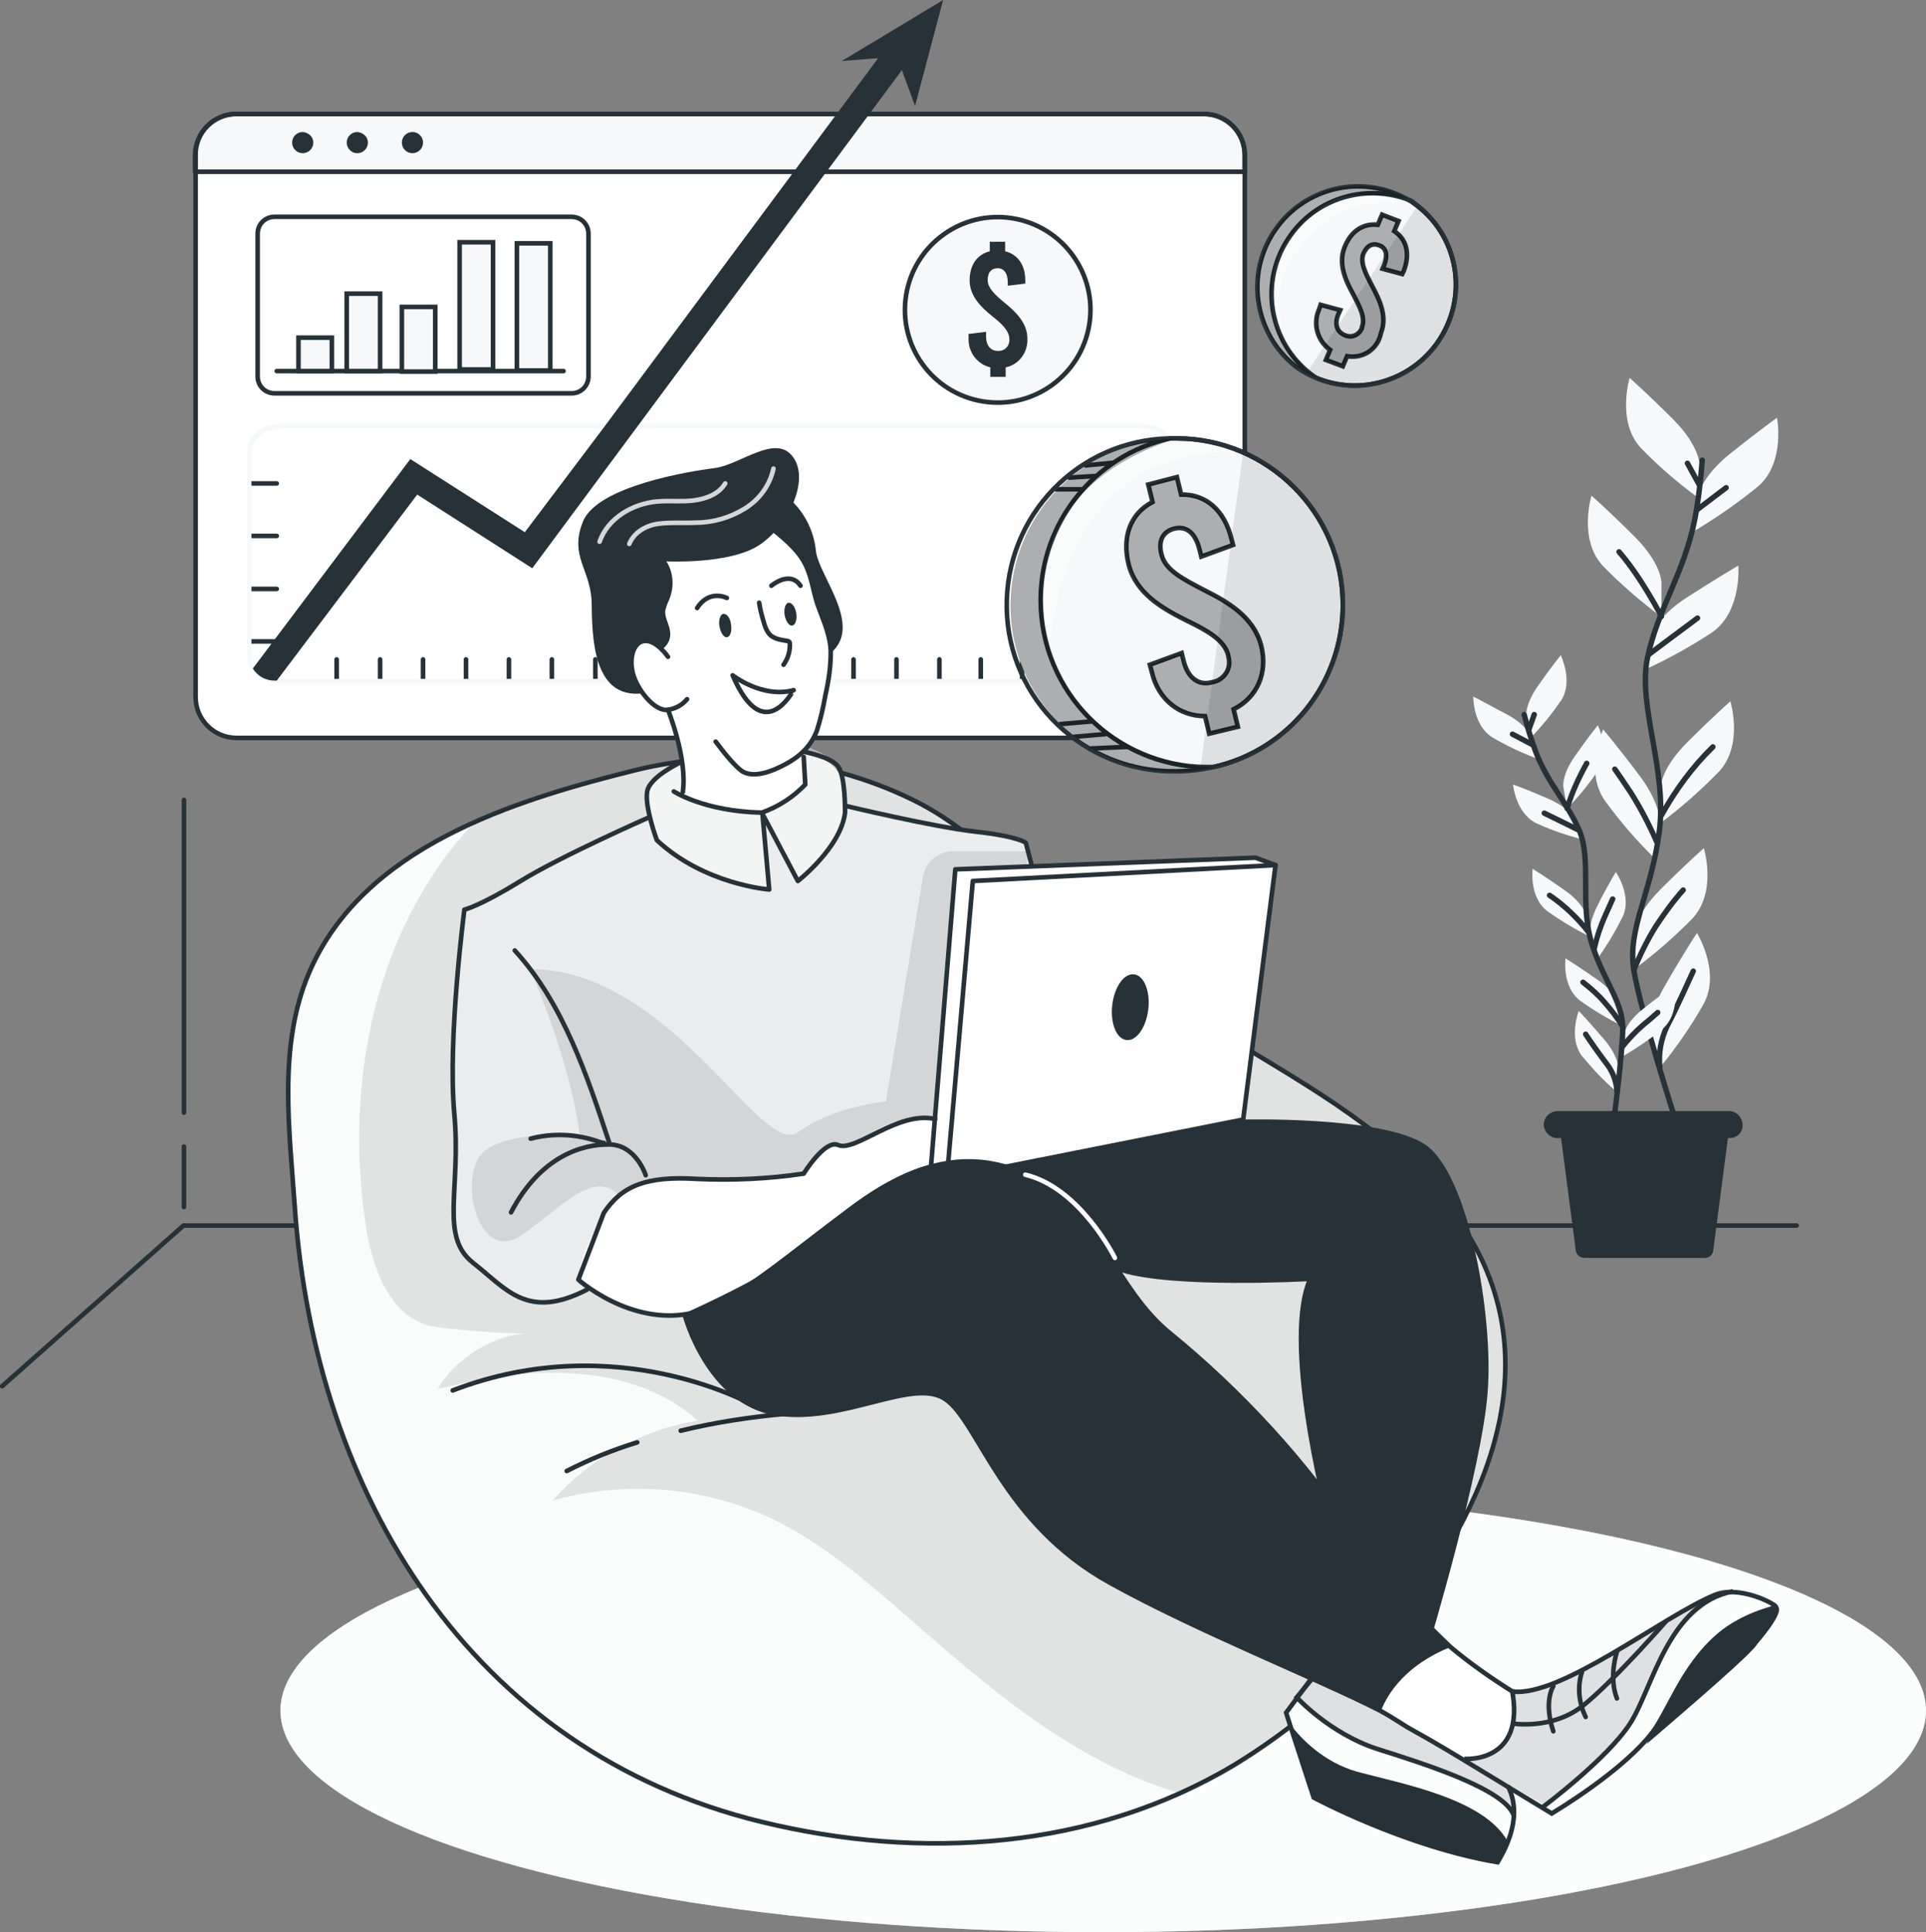 <?xml version="1.0" encoding="utf-8"?>
<!-- Generator: Adobe Illustrator 22.1.0, SVG Export Plug-In . SVG Version: 6.00 Build 0)  -->
<svg version="1.1" id="Layer_1" xmlns="http://www.w3.org/2000/svg" xmlns:xlink="http://www.w3.org/1999/xlink" x="0px" y="0px"
	 viewBox="0 0 363.3 364.5" style="enable-background:new 0 0 363.3 364.5;" xml:space="preserve">
<rect x="0" y="0" width="363.3" height="364.5" fill="#808080" stroke="none"/>
<style type="text/css">
	.st0{fill:#F7F8F9;}
	.st1{opacity:0.5;fill:#FFFFFF;enable-background:new    ;}
	.st2{fill:#FFFFFF;}
	.st3{fill:none;stroke:#263238;stroke-width:0.866;stroke-linecap:round;stroke-linejoin:round;}
	.st4{fill:#263238;}
	.st5{fill:#F7F8F9;stroke:#263238;stroke-width:0.866;stroke-miterlimit:10;}
	.st6{fill:none;stroke:#F7F8F9;stroke-width:0.866;stroke-linecap:round;stroke-linejoin:round;}
	.st7{fill:none;stroke:#263238;stroke-width:1.019;stroke-linecap:round;stroke-linejoin:round;}
	.st8{opacity:0.4;fill:#FFFFFF;enable-background:new    ;}
	.st9{fill:none;stroke:#263238;stroke-width:0.866;stroke-miterlimit:10;}
	.st10{opacity:0.3;enable-background:new    ;}
	.st11{opacity:0.1;enable-background:new    ;}
	.st12{opacity:5.000000e-02;enable-background:new    ;}
	.st13{fill:#FFFFFF;stroke:#263238;stroke-width:0.866;stroke-linecap:round;stroke-linejoin:round;}
	
		.st14{opacity:0.8;fill:none;stroke:#FFFFFF;stroke-width:0.866;stroke-linecap:round;stroke-linejoin:round;enable-background:new    ;}
	.st15{opacity:0.7;fill:#FFFFFF;enable-background:new    ;}
	.st16{fill:none;stroke:#FFFFFF;stroke-width:0.866;stroke-linecap:round;stroke-linejoin:round;}
</style>
<g>
	<g id="freepik--Shadow--inject-401">
		<ellipse class="st0" cx="208.1" cy="322.7" rx="155.2" ry="41.8"/>
		<ellipse class="st1" cx="208.1" cy="322.7" rx="155.2" ry="41.8"/>
	</g>
	<g id="freepik--Window--inject-401">
		<path class="st2" d="M44.6,21.5h182.5c4.3,0,7.7,3.5,7.7,7.7v102.3c0,4.3-3.5,7.7-7.7,7.7H44.6c-4.3,0-7.7-3.5-7.7-7.7V29.3
			C36.8,25,40.3,21.5,44.6,21.5z"/>
		<path class="st0" d="M234.8,29.3v3.1h-198v-3.1c0-4.3,3.5-7.8,7.7-7.8h182.5C231.4,21.5,234.8,25,234.8,29.3
			C234.8,29.3,234.8,29.3,234.8,29.3z"/>
		<path class="st3" d="M44.6,21.5h182.5c4.3,0,7.7,3.5,7.7,7.7v102.3c0,4.3-3.5,7.7-7.7,7.7H44.6c-4.3,0-7.7-3.5-7.7-7.7V29.3
			C36.8,25,40.3,21.5,44.6,21.5z"/>
		<path class="st3" d="M234.8,29.3v3.1h-198v-3.1c0-4.3,3.5-7.8,7.7-7.8h182.5C231.4,21.5,234.8,25,234.8,29.3
			C234.8,29.3,234.8,29.3,234.8,29.3z"/>
		<path class="st4" d="M59.1,26.9c0,1.1-0.9,2-2,2c-1.1,0-2-0.9-2-2c0-1.1,0.9-2,2-2c0,0,0,0,0,0C58.2,25,59.1,25.8,59.1,26.9z"/>
		<path class="st4" d="M69.4,26.9c0,1.1-0.9,2-2,2c-1.1,0-2-0.9-2-2c0-1.1,0.9-2,2-2c0,0,0,0,0,0C68.5,25,69.4,25.8,69.4,26.9z"/>
		<circle class="st4" cx="77.8" cy="26.9" r="2"/>
		<path class="st3" d="M51.8,40.9h56c1.8,0,3.2,1.4,3.2,3.2V71c0,1.8-1.4,3.2-3.2,3.2h-56c-1.8,0-3.2-1.4-3.2-3.2V44.1
			C48.6,42.3,50,40.9,51.8,40.9z"/>
		<line class="st3" x1="52.2" y1="70" x2="106.3" y2="70"/>
		<rect x="56.3" y="63.7" class="st5" width="6.3" height="6.3"/>
		<rect x="65.4" y="55.4" class="st5" width="6.3" height="14.6"/>
		<rect x="75.8" y="57.9" class="st5" width="6.3" height="12.2"/>
		<rect x="86.7" y="45.7" class="st5" width="6.3" height="24"/>
		<rect x="97.5" y="45.9" class="st5" width="6.3" height="24"/>
		
			<ellipse transform="matrix(0.16 -0.987 0.987 0.16 100.442 234.862)" class="st5" cx="188.2" cy="58.4" rx="17.5" ry="17.5"/>
		<path class="st4" d="M189.7,69.3v1.8h-2.9v-1.8c-2.5-0.6-4.2-2.9-4.1-5.5v-0.8l3.3-0.4v0.9c0,1.7,0.9,2.7,2.2,2.7
			c1.1,0.1,2.1-0.7,2.2-1.9c0-0.1,0-0.2,0-0.3c0-1.6-1.5-3-3.3-4.4c-2.1-1.7-4.2-3.8-4.2-6.7s1.4-4.9,3.8-5.5v-1.8h2.9v1.8
			c2.4,0.6,3.8,2.6,3.8,5.5v0.6l-3.3,0.4v-0.6c0-1.7-0.7-2.7-1.9-2.7c-1.2,0-1.9,0.8-1.9,2.2c0,1.6,1.5,2.9,3.3,4.4
			c2.1,1.7,4.2,3.8,4.2,6.7C193.9,66.5,192.2,68.8,189.7,69.3z"/>
		<line class="st3" x1="47.1" y1="91.2" x2="52.2" y2="91.2"/>
		<line class="st3" x1="47.1" y1="101.1" x2="52.2" y2="101.1"/>
		<line class="st3" x1="47.1" y1="111.1" x2="52.2" y2="111.1"/>
		<line class="st3" x1="47.1" y1="121" x2="52.2" y2="121"/>
		<line class="st3" x1="63.5" y1="128.4" x2="63.5" y2="124.4"/>
		<line class="st3" x1="71.7" y1="128.4" x2="71.7" y2="124.4"/>
		<line class="st3" x1="79.8" y1="128.4" x2="79.8" y2="124.4"/>
		<line class="st3" x1="87.9" y1="128.4" x2="87.9" y2="124.4"/>
		<line class="st3" x1="96" y1="128.4" x2="96" y2="124.4"/>
		<line class="st3" x1="104.1" y1="128.4" x2="104.1" y2="124.4"/>
		<line class="st3" x1="112.3" y1="128.4" x2="112.3" y2="124.4"/>
		<line class="st3" x1="120.4" y1="128.4" x2="120.4" y2="124.4"/>
		<line class="st3" x1="128.5" y1="128.4" x2="128.5" y2="124.4"/>
		<line class="st3" x1="136.6" y1="128.4" x2="136.6" y2="124.4"/>
		<line class="st3" x1="144.7" y1="128.4" x2="144.7" y2="124.4"/>
		<line class="st3" x1="152.9" y1="128.4" x2="152.9" y2="124.4"/>
		<line class="st3" x1="161" y1="128.4" x2="161" y2="124.4"/>
		<line class="st3" x1="169.1" y1="128.4" x2="169.1" y2="124.4"/>
		<line class="st3" x1="177.2" y1="128.4" x2="177.2" y2="124.4"/>
		<line class="st3" x1="185" y1="128.4" x2="185" y2="124.4"/>
		<line class="st3" x1="192.8" y1="128.4" x2="192.8" y2="124.4"/>
		<line class="st3" x1="200.7" y1="128.4" x2="200.7" y2="124.4"/>
		<path class="st6" d="M221.3,85.2v38.5c0,2.6-2.7,4.8-6,4.8H53.1c-2,0.1-3.9-0.8-5.2-2.3c-0.5-0.7-0.8-1.5-0.9-2.4V85.2
			c0-2.6,2.7-4.8,6-4.8h162.3C218.6,80.4,221.3,82.5,221.3,85.2z"/>
		<path class="st4" d="M172,10.7l-51.8,69.8l-19.8,26.7L78.7,93.3l-26.5,35.1h-0.4c-1.7,0-3.3-0.9-4.1-2.3l29.7-39.5l21.6,13.8
			L114,80.5l54-72.7L172,10.7z"/>
		<polygon class="st4" points="158.8,11.5 177.9,0 172.6,20 169.2,10.7 		"/>
	</g>
	<g id="freepik--Floor--inject-401">
		<polyline class="st3" points="338.9,231.2 34.6,231.2 0.4,261.5 		"/>
		<line class="st3" x1="34.7" y1="209.9" x2="34.7" y2="150.9"/>
		<line class="st3" x1="34.7" y1="227.7" x2="34.7" y2="216.3"/>
		<g id="freepik--freepik--Plants--inject-120--inject-401">
			<path class="st0" d="M320.6,87.7c0,0,0-3.6-5-8.6c-5-5-8.2-7.8-8.2-7.8s-2.5,8.2,2.1,13.2c3.4,3.5,7.1,6.7,11.1,9.6V87.7z"/>
			<path class="st0" d="M313.4,109.9c0,0,0-3.6-5-8.6c-5-5-8.2-7.8-8.2-7.8s-2.5,8.2,2.1,13.2c3.4,3.5,7.1,6.7,11.1,9.7V109.9z"/>
			<path class="st0" d="M320.3,93.7c0,0,0.4-3.5,5.9-8c5.5-4.4,9-6.9,9-6.9s1.6,8.4-3.5,12.9c-3.8,3.1-7.8,5.9-12,8.4L320.3,93.7z"
				/>
			<path class="st0" d="M311.5,120c0,0,0.8-3.5,6.7-7.3s9.7-6,9.7-6s0.7,8.5-4.8,12.5c-4.1,2.7-8.4,5.1-12.8,7.1L311.5,120z"/>
			<path class="st0" d="M313.2,148.7c0,0,0-3.6,5-8.6c5-5,8.2-7.8,8.2-7.8s2.5,8.2-2.1,13.2c-3.4,3.5-7.1,6.8-11,9.7V148.7z"/>
			<path class="st0" d="M313.1,155.7c0,0,0.5-3.5-3.7-9.2c-4.2-5.6-7-8.9-7-8.9s-3.6,7.8,0.3,13.4c2.9,4,6.1,7.7,9.6,11.1
				L313.1,155.7z"/>
			<path class="st0" d="M308.2,176.4c0,0,0-3.6,5-8.6c5-5,8.2-7.8,8.2-7.8s2.5,8.2-2.1,13.2c-3.4,3.5-7.1,6.7-11.1,9.7V176.4z"/>
			<path class="st0" d="M311.5,195.2c0,0-0.9-3.5,2.7-9.5c3.5-6.1,5.9-9.7,5.9-9.7s4.5,7.3,1.3,13.3c-2.4,4.3-5.2,8.3-8.3,12.1
				L311.5,195.2z"/>
			<path class="st7" d="M321.1,86.8c-0.3,3.7-0.7,7.4-1.4,11.1c-2,10.2-6.9,16.8-8.9,26c-2,9.2,3.7,21.1,2.2,32.9
				s-6.1,18.4-4.8,26.3s8.2,29.3,8.2,29.3"/>
			<line class="st7" x1="320.2" y1="96.1" x2="325.6" y2="92"/>
			<line class="st7" x1="320.5" y1="91.4" x2="318.3" y2="87.4"/>
			<path class="st7" d="M311.1,123.4c0,0,4.5-3.4,9.1-6.8"/>
			<path class="st7" d="M313.4,116.3c0,0-3.8-7.4-8-12.2"/>
			<path class="st7" d="M313.4,153.8c2.6-4.7,5.8-9.1,9.7-12.9"/>
			<path class="st7" d="M312.5,158.8c-1.4-3.2-3-6.3-4.9-9.3c-2.6-3.9-3-4.4-3-4.4"/>
			<path class="st7" d="M308.2,183c1.1-2.8,2.5-5.6,4.1-8.2c1.6-2.4,3.3-4.8,5.2-6.9"/>
			<path class="st7" d="M313.1,201.4c-0.3-2.7,0.2-5.4,1.4-7.9c1.9-3.6,4-8.4,4.9-10.3"/>
			<path class="st0" d="M287.9,135.3c0,0-0.4-2.2,2.2-5.9c2.6-3.7,4.3-5.8,4.3-5.8s2.4,4.9,0.1,8.5c-1.8,2.6-3.7,5-5.9,7.2
				L287.9,135.3z"/>
			<path class="st0" d="M294.9,148.5c0,0-0.4-2.2,2.2-5.9c2.6-3.7,4.3-5.8,4.3-5.8s2.4,4.9,0.1,8.5c-1.8,2.6-3.7,5-5.9,7.2
				L294.9,148.5z"/>
			<path class="st0" d="M288.8,139.1c0,0-0.6-2.2-4.5-4.3c-3.9-2.1-6.4-3.4-6.4-3.4s-0.1,5.4,3.6,7.7c2.7,1.6,5.5,2.9,8.4,4
				L288.8,139.1z"/>
			<path class="st0" d="M297.1,154.6c0,0-0.9-2.1-5-3.9c-4.1-1.8-6.7-2.7-6.7-2.7s0.5,5.4,4.4,7.3c2.8,1.3,5.8,2.3,8.8,3.1
				L297.1,154.6z"/>
			<path class="st0" d="M299.2,172.7c0,0-0.4-2.2-4.1-4.8s-6-4-6-4s-0.7,5.4,2.8,8c2.5,1.8,5.2,3.4,8,4.8L299.2,172.7z"/>
			<path class="st0" d="M300,177.1c0,0-0.7-2.2,1.3-6.2c2-4,3.5-6.4,3.5-6.4s3.1,4.5,1.3,8.4c-1.4,2.8-3,5.5-4.8,8L300,177.1z"/>
			<path class="st0" d="M306.3,195.2c0,0,0.3-2.3,3.8-5c3.5-2.8,5.8-4.3,5.8-4.3s1,5.4-2.3,8.2c-2.4,2-5,3.7-7.7,5.3L306.3,195.2z"
				/>
			<path class="st0" d="M305.4,189.6c0,0-0.4-2.2-4.1-4.8s-6-4-6-4s-0.7,5.4,2.8,8c2.5,1.8,5.2,3.4,8,4.8L305.4,189.6z"/>
			<path class="st0" d="M305.3,201.8c0,0,0.2-2.3-2.7-5.7c-2.9-3.4-4.8-5.4-4.8-5.4s-2,5.1,0.6,8.5c2,2.4,4.1,4.7,6.5,6.7
				L305.3,201.8z"/>
			<path class="st7" d="M287.5,134.8c0.6,2.3,1.3,4.6,2.1,6.8c2.3,6.2,6.1,9.8,8.4,15.3c2.2,5.6,0,13.6,2.2,20.9
				c2.2,7.2,5.8,10.9,5.9,16c0,5.1-1.9,19.2-1.9,19.2"/>
			<line class="st7" x1="289.1" y1="140.5" x2="285.3" y2="138.5"/>
			<line class="st7" x1="288.4" y1="137.6" x2="289.4" y2="134.8"/>
			<path class="st7" d="M297.8,156.6c0,0-3.2-1.6-6.5-3.2"/>
			<path class="st7" d="M295.6,152.5c0.9-3,2.2-5.8,3.7-8.5"/>
			<path class="st7" d="M299.7,175.9c-2.1-2.7-4.6-5.1-7.4-7"/>
			<path class="st7" d="M300.7,179c0.5-2.2,1.2-4.3,2.1-6.3c1.2-2.7,1.4-3.1,1.4-3.1"/>
			<path class="st7" d="M305.9,197.6c1.2-1.5,2.6-3,4.1-4.3c0.9-0.7,1.8-1.5,2.7-2.3"/>
			<path class="st7" d="M306.1,193.7c-1-1.7-2.2-3.2-3.5-4.7c-1.2-1.4-2.6-2.6-4-3.7"/>
			<path class="st7" d="M305,205.8c-0.1-1.7-0.7-3.4-1.7-4.8c-1.6-2.1-3.5-4.8-4.2-5.9"/>
			<path class="st4" d="M321.6,237.3h-22.7c-0.9,0-1.7-0.7-1.7-1.7l-3.3-25.2h32.6l-3.3,25.2C323.2,236.6,322.5,237.3,321.6,237.3z"
				/>
			<path class="st4" d="M326.2,214.7h-32.4c-1.4,0-2.5-1.1-2.6-2.5l0,0c0-1.4,1.1-2.5,2.5-2.6h32.4c1.4,0,2.5,1.1,2.6,2.5
				c0,0,0,0,0,0l0,0C328.8,213.6,327.7,214.7,326.2,214.7C326.2,214.7,326.2,214.7,326.2,214.7z"/>
		</g>
	</g>
	<g id="freepik--Coins--inject-401">
		<path class="st0" d="M253.3,114.1c0,14.6-10.1,27.3-24.3,30.6h-0.1c-0.8,0.2-1.6,0.3-2.5,0.5c-1.5,0.2-3,0.3-4.5,0.3
			c-17.4-0.1-31.4-14.2-31.3-31.5c0.1-16.8,13.3-30.6,30.2-31.3c0.3,0,0.6,0,0.9,0c0.1,0,0.2,0,0.3,0c0.1,0,0.2,0,0.3,0
			c4.2,0,8.4,0.9,12.3,2.6C245.9,90.4,253.3,101.7,253.3,114.1z"/>
		<path class="st8" d="M234.5,85.4c-36.3-1.9-36.5,38.4-36.5,38.4s-5.5-13.1,3.5-27.7c5.1-8.1,13.8-11.7,20.7-13.3
			C226.4,82.8,230.6,83.7,234.5,85.4z"/>
		<path class="st3" d="M253.3,114.1c0,14.7-10.1,27.4-24.4,30.6c-2.3,0.5-4.6,0.8-7,0.8c-17.4,0.3-31.7-13.5-32-30.8
			c-0.3-17.4,13.5-31.7,30.8-32c0.4,0,0.8,0,1.2,0C239.2,82.7,253.3,96.8,253.3,114.1z"/>
		<path class="st3" d="M253.3,114.1c0,14.7-10.1,27.4-24.4,30.6c-0.4,0-0.8,0-1.2,0c-17.4,0-31.4-14.2-31.4-31.5
			c0-14.6,10.1-27.3,24.4-30.5c0.4,0,0.8,0,1.2,0C239.2,82.7,253.3,96.8,253.3,114.1z"/>
		<path class="st9" d="M232.7,133.8l0.8,3.3l-5.4,1.3l-0.8-3.3c-4.9,0-8.8-3.2-10-8.2l-0.4-1.5l6-2.2l0.4,1.6
			c0.8,3.1,2.8,4.6,5.3,3.9c2.1-0.3,3.6-2.3,3.2-4.4c0-0.2-0.1-0.4-0.1-0.6c-0.7-3-4.1-4.8-8-6.7c-4.6-2.3-9.4-5.1-10.8-10.5
			c-1.3-5.2,0.3-9.6,4.5-11.8l-0.8-3.3L222,90l0.8,3.3c4.7-0.1,8.2,3,9.5,8.4l0.3,1.1l-6,2.2l-0.3-1.2c-0.8-3.3-2.5-4.6-4.7-4.1
			s-3.2,2.3-2.5,4.9c0.7,3,4.2,4.7,8,6.7c4.6,2.3,9.4,5.1,10.8,10.5C239.2,127,237.1,131.6,232.7,133.8z"/>
		<path class="st10" d="M232.7,133.8l0.8,3.3l-5.4,1.3l-0.8-3.3c-4.9,0-8.8-3.2-10-8.2l-0.4-1.5l6-2.2l0.4,1.6
			c0.8,3.1,2.8,4.6,5.3,3.9c2.1-0.3,3.6-2.3,3.2-4.4c0-0.2-0.1-0.4-0.1-0.6c-0.7-3-4.1-4.8-8-6.7c-4.6-2.3-9.4-5.1-10.8-10.5
			c-1.3-5.2,0.3-9.6,4.5-11.8l-0.8-3.3L222,90l0.8,3.3c4.7-0.1,8.2,3,9.5,8.4l0.3,1.1l-6,2.2l-0.3-1.2c-0.8-3.3-2.5-4.6-4.7-4.1
			s-3.2,2.3-2.5,4.9c0.7,3,4.2,4.7,8,6.7c4.6,2.3,9.4,5.1,10.8,10.5C239.2,127,237.1,131.6,232.7,133.8z"/>
		<line class="st3" x1="205.8" y1="141.2" x2="212.5" y2="140.9"/>
		<line class="st3" x1="202.6" y1="139" x2="208.4" y2="138.5"/>
		<line class="st3" x1="200" y1="136.6" x2="205.8" y2="136.1"/>
		<line class="st3" x1="199.2" y1="92.3" x2="204.2" y2="92.3"/>
		<line class="st3" x1="201.7" y1="90.1" x2="206.6" y2="89.8"/>
		<line class="st3" x1="204.8" y1="87.8" x2="210" y2="87.3"/>
		<path class="st10" d="M229,144.8L229,144.8c-2.4,0.5-4.7,0.8-7.1,0.8c-17.4-0.1-31.4-14.2-31.3-31.5c0.1-16.8,13.3-30.6,30.2-31.3
			c0.3,0,0.6,0,0.9,0c-7.7,2.4-20.5,8.6-23.9,21.5C192.8,122.5,203.7,143.2,229,144.8z"/>
		<path class="st11" d="M253.3,114.1c0,14.6-10.1,27.3-24.3,30.6h-0.1c-0.8,0.2-1.6,0.3-2.5,0.5l8.1-59.9
			C245.9,90.4,253.3,101.7,253.3,114.1z"/>
		<path class="st0" d="M271.1,64.7c-5.1,7.2-14.6,10-22.8,6.6l-0.1-0.1c-0.6-0.3-1.2-0.5-1.7-0.9c-0.6-0.3-1.2-0.7-1.8-1.1
			c-8.4-6.4-10-18.3-3.6-26.7c5.8-7.6,16.2-9.7,24.5-5l0.4,0.3c0.2,0.1,0.4,0.3,0.6,0.4c0.2,0.1,0.6,0.4,0.9,0.6
			C275.4,45.1,277,56.4,271.1,64.7z"/>
		<path class="st8" d="M242.5,64.9c0,0-3.1-9.1,1-15.9c5.2-8.4,13.1-12.3,24-10.2c0,0-5.9-4-15.7-1.2
			C241.9,40.5,236.7,54,242.5,64.9z"/>
		<path class="st3" d="M271.1,64.7c-5.1,7.2-14.6,10-22.8,6.6c-1.3-0.5-2.6-1.2-3.7-2c-8.3-6.4-9.9-18.4-3.5-26.7
			c5.9-7.7,16.6-9.7,24.9-4.7c0.2,0.1,0.4,0.2,0.6,0.4C275.2,44.3,277.2,56.1,271.1,64.7z"/>
		<path class="st3" d="M271.1,64.7c-5.1,7.2-14.6,10-22.8,6.6l-0.6-0.4c-8.5-6.2-10.4-18.1-4.2-26.6c5.1-7.1,14.4-9.7,22.5-6.5
			c0.2,0.1,0.4,0.2,0.6,0.4C275.2,44.3,277.2,56.1,271.1,64.7z"/>
		<path class="st9" d="M254.1,67.2l-0.8,1.9l-3.2-1.2l0.8-1.9c-2.4-1.7-3.3-4.9-2.1-7.6l0.3-0.9l3.7,1l-0.4,0.9
			c-0.7,1.8-0.2,3.2,1.2,3.8c1.2,0.6,2.6,0.1,3.2-1.1c0.1-0.1,0.1-0.2,0.1-0.4c0.7-1.7-0.4-3.8-1.6-6.1c-1.5-2.7-2.9-5.8-1.7-8.9
			c1.2-3.1,3.5-4.6,6.3-4.3l0.8-1.9l3.1,1.2l-0.8,1.9c2.4,1.6,3,4.3,1.8,7.5l-0.3,0.6l-3.7-1l0.3-0.7c0.7-1.9,0.4-3.2-0.9-3.7
			c-1.3-0.5-2.3,0-3,1.5c-0.7,1.7,0.4,3.8,1.6,6.1c1.5,2.8,2.9,5.8,1.7,8.9C259.9,65.9,257.1,67.7,254.1,67.2z"/>
		<path class="st10" d="M254.1,67.2l-0.8,1.9l-3.2-1.2l0.8-1.9c-2.4-1.7-3.3-4.9-2.1-7.6l0.3-0.9l3.7,1l-0.4,0.9
			c-0.7,1.8-0.2,3.2,1.2,3.8c1.2,0.6,2.6,0.1,3.2-1.1c0.1-0.1,0.1-0.2,0.1-0.4c0.7-1.7-0.4-3.8-1.6-6.1c-1.5-2.7-2.9-5.8-1.7-8.9
			c1.2-3.1,3.5-4.6,6.3-4.3l0.8-1.9l3.1,1.2l-0.8,1.9c2.4,1.6,3,4.3,1.8,7.5l-0.3,0.6l-3.7-1l0.3-0.7c0.7-1.9,0.4-3.2-0.9-3.7
			c-1.3-0.5-2.3,0-3,1.5c-0.7,1.7,0.4,3.8,1.6,6.1c1.5,2.8,2.9,5.8,1.7,8.9C259.9,65.9,257.1,67.7,254.1,67.2z"/>
		<path class="st10" d="M265.6,37.5c-5.2-0.9-11.8-1.4-15.3,0.9c-6.5,4.2-10.6,9.5-10.5,18s8,14.5,8,14.5l0.5,0.3
			c-1.3-0.5-2.5-1.2-3.6-2c-8.4-6.4-10-18.3-3.6-26.7C246.8,35,257.3,32.9,265.6,37.5L265.6,37.5z"/>
		<path class="st11" d="M271.1,64.7c-5.1,7.2-14.6,10-22.8,6.6l-0.1-0.1c-0.6-0.3-1.2-0.5-1.7-0.9l20.9-31.5
			C275.3,45.1,276.9,56.4,271.1,64.7z"/>
	</g>
	<g id="freepik--Character--inject-401">
		<path class="st0" d="M261.3,308.4c-8.1,9.7-17.7,18-28.4,24.5c-3.4,2-6.8,3.8-10.4,5.4c-24.6,11.1-52.6,11.8-78.8,5.4
			c-55.1-13.4-84.3-62-88.1-116c-1-14.6-3.2-30.4,2.7-44.2s17.9-22.5,31.4-28.5c9.8-4.4,20.4-7.3,30-9.7c17.4-4.3,35.8-2.4,52,5.4
			c11.3,5.4,19.4,14.7,28.9,22.6c1,0.8,2,1.7,3,2.5c9.6,7.7,19.7,14.9,30.3,21.3c16,9.8,32.4,19,42.7,35.4
			C293,258.6,279.3,287.1,261.3,308.4z"/>
		<path class="st8" d="M261.3,308.4c-8.1,9.7-17.7,18-28.4,24.5c-3.4,2-6.8,3.8-10.4,5.4c-24.6,11.1-52.6,11.8-78.8,5.4
			c-55.1-13.4-84.3-62-88.1-116c-1-14.6-3.2-30.4,2.7-44.2s17.9-22.5,31.4-28.5c9.8-4.4,20.4-7.3,30-9.7c17.4-4.3,35.8-2.4,52,5.4
			c11.3,5.4,19.4,14.7,28.9,22.6c1,0.8,2,1.7,3,2.5c9.6,7.7,19.7,14.9,30.3,21.3c16,9.8,32.4,19,42.7,35.4
			C293,258.6,279.3,287.1,261.3,308.4z"/>
		<path class="st9" d="M203.7,175.8c-1-0.8-2-1.7-3-2.5c-9.5-7.9-17.6-17.2-28.9-22.6c-16.2-7.8-34.6-9.7-52-5.4
			c-22.9,5.7-51.3,14.4-61.5,38.2c-5.9,13.8-3.7,29.6-2.7,44.2c3.8,54,33,102.6,88.1,116c30,7.3,62.3,5.3,89.2-10.8
			c10.8-6.6,20.4-14.8,28.4-24.5c17.9-21.3,31.7-49.8,15.4-75.9c-10.2-16.4-26.6-25.6-42.7-35.4
			C223.5,190.6,213.4,183.5,203.7,175.8z"/>
		<path class="st3" d="M120.2,272.1c-4.6,1.4-9,3.2-13.3,5.4"/>
		<path class="st3" d="M148.3,266.7c-6.7,0.6-13.4,1.6-19.9,3.2"/>
		<path class="st3" d="M142.5,265.3c0,0-25.9-15-57.1-3"/>
		<path class="st11" d="M261.3,308.4c-8.1,9.7-17.7,18-28.4,24.5c-3.4,2-6.8,3.8-10.4,5.4c-2.8-0.9-5.6-1.9-8.3-3
			c-16.2-6.9-29.7-18.6-42.9-30.2c-8-6.9-16.1-14-25.7-18.6c-12.9-6.1-27.6-7.3-41.4-3.4c7.1-8,16.8-13.4,27.4-15.1
			c-6.8-6.2-16.3-8.8-25.6-9c-9.2-0.2-14.3,1-23.4,3c3-5.6,11-10.6,17.4-10.4c-6-0.1-12-0.5-18-1.3c-8.2-1.3-11.8-10.9-13-19.1
			c-3.4-22.5,0-46.5,12.3-65.6c2.4-3.8,5.2-7.4,8.4-10.6c9.8-4.4,20.4-7.3,30-9.7c17.4-4.3,35.8-2.4,52,5.4
			c11.3,5.4,19.4,14.7,28.9,22.6c1,0.8,2,1.7,3,2.5c9.6,7.7,19.7,14.9,30.3,21.3c16,9.8,32.4,19,42.7,35.4
			C293,258.6,279.3,287.1,261.3,308.4z"/>
		<path class="st2" d="M270.4,307.7c4.9,4,9.9,7.8,15.2,11.3c10.3,0.7,5.7,13.1,5.7,13.1l-8.8,5.7c0,0-15.1-12-23.3-15.9
			C250.9,318,270.4,307.7,270.4,307.7z"/>
		<path class="st10" d="M197.2,176.8c0,0-1.4-14-3.7-17.9l-34.2-7v-2.6c0,0,0.8-4.6-6.8-7.5c-7.6-2.9-23.5,0.9-27.6,4
			c-4.1,3.1-2.6,8.4-2.6,8.4s-13.8,6.9-19.9,9.6c-5.1,2.3-10,4.9-14.8,7.8c0,0-2.8,32.1-2.3,39.5c0.6,7.5-0.5,14.5,0.2,18.6
			c0.6,4.1,1.1,6.5,5.5,10s8.3,8.7,19.6,3.6l-1.6-1.3l74.7-25.2L197.2,176.8z"/>
		<path class="st0" d="M197.2,176.8c0,0-1.4-14-3.7-17.9l-34.2-7v-2.6c0,0,0.8-4.6-6.8-7.5c-7.6-2.9-23.5,0.9-27.6,4
			c-4.1,3.1-2.6,8.4-2.6,8.4s-13.8,6.9-19.9,9.6c-5.1,2.3-10,4.9-14.8,7.8c0,0-2.8,32.1-2.3,39.5c0.6,7.5-0.5,14.5,0.2,18.6
			c0.6,4.1,1.1,6.5,5.5,10s8.3,8.7,19.6,3.6l-1.6-1.3l74.7-25.2L197.2,176.8z"/>
		<path class="st12" d="M197.2,176.8c0,0-1.4-14-3.7-17.9l-34.2-7v-2.6c0,0,0.8-4.6-6.8-7.5c-7.6-2.9-23.5,0.9-27.6,4
			c-4.1,3.1-2.6,8.4-2.6,8.4s-13.8,6.9-19.9,9.6c-5.1,2.3-10,4.9-14.8,7.8c0,0-2.8,32.1-2.3,39.5c0.6,7.5-0.5,14.5,0.2,18.6
			c0.6,4.1,1.1,6.5,5.5,10s8.3,8.7,19.6,3.6l-1.6-1.3l74.7-25.2L197.2,176.8z"/>
		<path class="st11" d="M194,160.6h-14.3c-2.8,0-5.1,2-5.6,4.8l-7,42.4c0,0-9.7,0.8-16.6,5.8s-23.8-30.7-50.5-30.8
			c0,0,7.7,17.6,9.4,31.6c0,0-16.7-1.8-19.5,4.7c-2.8,6.5,1.3,18.8,8.3,14c7.1-4.7,13.7-12.7,18.4-7.7c4.7,5,25.8,7.7,25.8,7.7
			l32.4-16.3l12.6-5.9L194,160.6z"/>
		<path class="st8" d="M148.6,139.6c0,0,8.1,2.3,9.4,5s1.2,9.6,1.2,9.6c-2,4.6-5,8.7-8.7,12l-6.1-12l0.5,13.6c0,0-11.5-1.9-16.4-5.6
			l-4.9-3.7c0,0-2.1-6.9-1.8-9.3c0.3-2.3,9.1-7.1,9.1-7.1L148.6,139.6z"/>
		<path class="st0" d="M283.9,349.7c-0.2-0.5,3.3-6.8,0.5-13.2c-2.8-6.4-7.2-3.9-7.2-3.9s-12.6-8-18-10.6c-3.8-1.9-7.5-4.1-11-6.6
			l-5.6,7.6l5.2,16.1L283.9,349.7z"/>
		<path class="st0" d="M276.7,332.2l16.2,9.9c0,0,11.4-7.3,16.9-12.4c5.4-5.1,17.7-15.8,17.7-15.8l7.8-10.5c0,0-5.4-6.7-14.4-1.3
			c-11.6,6.9-25.8,17-35.3,16.9C285.6,319,287.5,330.6,276.7,332.2"/>
		<path class="st2" d="M145.9,97.6c0,0,7.4,11.1,8.7,14.8c1.3,3.6,2.4,8.9,2.2,11.5c-0.3,2.6-3,16.3-4.3,16.7l-1.3,1.5l0.9,5.8
			c0,0-5.8,10-22.7,2.7c0,0-0.7-11.6-2.7-15.3c-2.1-3.7-5.1,0.7-8.2-9.9c-3.1-10.6,6.8-21.6,6.8-21.6L145.9,97.6z"/>
		<path class="st1" d="M328.2,300.1c0,0-8.4,1.5-11.1,6.4c-2.7,4.9-7.9,14.1-9.7,18.6c-1.8,4.4-16.4,15.2-16.4,15.2l1.9,1.8
			c0,0,11.9-7.4,19.2-14.4c7.2-7,23.1-24.7,23.1-24.7S334.1,301.9,328.2,300.1z"/>
		<path class="st1" d="M244.6,320.2l-2.1,2.8l6.4,13.2l34.9,12.6l1.6-5.1c0,0,0.5-5.2-11.7-9.1s-19.7-6.6-23.2-9.3
			C247,322.5,244.6,320.2,244.6,320.2z"/>
		<path class="st2" d="M129.3,222.3c0,0-10.7-1.6-15.7,7.1c-5,8.8-4.5,12.5-4.5,12.5s7.1,6.4,16.8,6.1s23.9-11.5,28.5-15.1
			s16.2-14,24.2-11.9l0.9-7.5c0,0-0.8-3.4-7.6-2.5s-9.5,4.8-11.6,4.8s-4.3-2.1-8.7,5.4C151.6,221.3,136.1,224.1,129.3,222.3z"/>
		<path class="st3" d="M143.2,113.7c0.2,1.4,0.6,2.8,1,4.1c0.2,0.7,0.5,1.3,0.9,1.8c0.8,0.9,2.1,1.1,3.3,1.3c0.2,0,0.4,0.1,0.5,0.2
			c0.1,0.2,0.1,0.3,0.1,0.5c0,1.4-0.4,2.7-1.2,3.8"/>
		<path class="st11" d="M251.8,311.2l-7.2,8.9c0,0,7.9,7.3,16,10c8.2,2.7,22.4,7.8,24.8,11.7l-0.9-4.7c0,0-22.3-13.7-27.4-17
			C254,318.2,252.1,314.9,251.8,311.2z"/>
		<path class="st11" d="M276.7,332.2l14.3,8.1c0,0,7.1-4.8,10.5-8.4s7.7-7.5,10.4-15.5c3.6-11,14-16.3,14-16.3s-14.4,6.8-22,12.1
			c-7.5,5.3-14.9,7.6-19.1,7.2C284.8,319.5,288.2,330.3,276.7,332.2z"/>
		<path class="st13" d="M138.2,127.4c0,0,5.6,4.4,11.5,2.8C149.6,130.2,144.1,141.1,138.2,127.4z"/>
		<path class="st4" d="M137.9,117.9c0.2,1.2-0.2,2.3-0.8,2.3c-0.6,0.1-1.2-0.9-1.4-2.1c-0.2-1.2,0.2-2.3,0.8-2.3
			C137.2,115.8,137.8,116.7,137.9,117.9z"/>
		<path class="st4" d="M150.2,115.7c0.2,1.2-0.2,2.3-0.8,2.3c-0.6,0.1-1.2-0.9-1.4-2c-0.2-1.2,0.2-2.3,0.8-2.3
			S150,114.5,150.2,115.7z"/>
		<path class="st3" d="M137.1,112.8c0,0-3.3-1.7-5.6,1.9"/>
		<path class="st3" d="M145.5,110.5c0,0,3.5-3,5.5,0"/>
		<path class="st3" d="M126,123.9c0,0-2.1-3.1-4.3-3c-2.2,0.1-3.1,3.2-2.3,6.2c0.8,3,4.1,7.2,6.6,6.8c1.4-0.2,2.7-0.9,3.6-2"/>
		<path class="st3" d="M146.1,100.1c2.4,2,4.9,4.1,6.1,7c1.1,2.5,1.3,5.2,2.3,7.7c1,2.7,2.2,5.4,2.2,8.3c0,2.7-0.4,5.4-1,8
			c-0.4,2.3-0.9,4.5-1.6,6.7c-1.2,3.1-3.3,5-6.2,6.5c-2.1,1.1-5.6,2.6-7.9,1.2c-1.3-0.9-3.3-3.3-5-5.6"/>
		<path class="st3" d="M126,133.9c0,0,3.7,9.1,2.8,15.5"/>
		<path class="st4" d="M125,122.4c1-0.7,1.6-2,1.4-3.2c-0.1-1.4-1.1-2.7-0.9-4.1c0.2-0.7,0.4-1.3,0.7-1.9c1-2.4,0.9-5.1-0.5-7.3
			c0,0,11.8,0.6,17.4-3s9.8-12.5,6.4-16.8c-3.3-4.3-9.9,1.6-14.7,2.2c-4.8,0.6-22,3.4-24.8,10c-2.7,6.6,1.4,9,1.6,15.3
			c0.1,6.3,0.1,18.3,9.6,17.2c0,0-3.5-4.6-1.1-9.3C121.8,119.6,125,122.4,125,122.4z"/>
		<path class="st4" d="M148.2,93.5c3.2,2.5,5.3,6.3,5.7,10.4c0.5,4.7,8.9,14,2.9,19.2c0,0-1.4-5.6-2.2-8.3c-0.8-2.8-1.9-7.8-3.3-9.5
			s-8.8-7.8-8.8-7.8L148.2,93.5z"/>
		<path class="st3" d="M127.1,149.3c0,0,5.8,3.8,16.7,4l1.3,14.5c0,0-12.2-0.9-21.2-9.3c0,0-2.4-6.5-1.8-9.3
			c0.6-2.8,6.5-5.5,6.5-5.5"/>
		<path class="st3" d="M151.6,142.8l0.3,5.2c-2.3,2.4-5.1,4.2-8.2,5.3l6.8,12.9c0,0,8.1-6.3,8.9-12.9c0,0,0.1-6.8-1.3-8.7
			c-1.4-1.9-6.6-2.8-6.6-2.8"/>
		<path class="st14" d="M118.7,102.6c0.9-2.2,3.2-3.5,5.5-3.8c2.3-0.3,4.7-0.1,7-0.2c3.2,0,6.4-0.9,9.2-2.6c2.8-1.7,4.8-4.4,5.5-7.6
			"/>
		<path class="st14" d="M113.1,102.2c1.5-4.4,6.2-7.2,10.9-7.6c2.3-0.2,4.6,0.1,6.9-0.2c2.3-0.3,4.7-1.2,5.9-3.2"/>
		<path class="st3" d="M110.7,243.3c-11.3,5.8-15.2-0.2-21.5-5.1c-6.3-5-2.2-13.8-3.5-28.1c-1.3-14.2,1.9-38.5,1.9-38.5
			s2.8-0.6,10.6-5.4c7.8-4.8,24.2-12,24.2-12"/>
		<path class="st3" d="M121.8,221.7c0,0-1.8-5.7-6.8-5.8s-13,2.1-18.6,12.8"/>
		<path class="st3" d="M113.9,215.6c-0.3,0-0.6-0.1-0.9-0.2c-4.2-1.5-8.7-1.7-12.9-0.6"/>
		<path class="st3" d="M97.1,179.3c9.2,10.1,13.6,23.5,17.9,36.5"/>
		<path class="st3" d="M159.4,152c0,0,16.6,4,24.7,4.9c8.1,0.9,9.4,2.1,9.4,2.1l1.5,5.7"/>
		<polygon class="st2" points="236.8,161.8 180.2,164 175.6,222.2 185.3,222.2 234.5,211.2 240.6,163.2 		"/>
		<polygon class="st0" points="178.6,223.9 240.5,164.6 234.5,211.2 		"/>
		<polygon class="st15" points="178.6,223.9 240.5,164.6 234.5,211.2 		"/>
		<polygon class="st3" points="178.6,222.3 183.5,166.2 240.6,163.2 234.5,211.2 		"/>
		<path class="st4" d="M216.6,190.4c-0.4,3.4-2.2,6-4.1,5.8c-1.9-0.2-3.1-3.2-2.7-6.6c0.4-3.4,2.2-6,4.1-5.8
			C215.8,184,217,187,216.6,190.4z"/>
		<path class="st4" d="M234.5,211.2c0,0,26.2-0.7,34.3,4.7c8.2,5.4,13,32.5,11.8,46.9c-1.1,14.4-11,47.4-11,47.4l-18.9-21.4
			c0,0-9.3-33.9-4.2-47.1c0,0-25.1,1.4-35-1.7c0,0-8.9-14.5-24-19.3L234.5,211.2z"/>
		<path class="st9" d="M273.6,310.7c-6.7-6.3-12.7-13.2-18-20.8c-9.1-14.1-21.8-27.7-34.8-38.3c-10.5-8.5-12.9-22.3-25.8-29.3
			c-21.4-11.5-39.9,11.3-46.9,16c-6.9,4.6-18.9,9.9-18.9,9.9s4.4,16.4,17.2,18.4s25.9-6.9,32-2.6c6.2,4.3,10.7,23.4,31,34.6
			c16.6,9.2,39.2,18.1,50.9,24.1c2.6,1.4,4.5,2.8,6,3.6c4,2.2,8.3,4.8,12.4,7.3l14,8.5c0,0,14.1-8.3,19.5-16c0.7-1,2.2-3.8,3.6-6.4
			c3.1-5.8,6.9-11,12.3-13.8c3.7-2,7-2.6,6.9-2.8c-0.4-0.7-7.1-4.1-11.6-2.2c-9.7,4-29,19.3-38.1,18.2
			C281.3,316.6,277.3,313.8,273.6,310.7z"/>
		<path class="st4" d="M273.6,310.7c-8.4,3.4-11.8,8.7-13.1,12c-11.7-6.1-34.3-15-50.9-24.1c-20.3-11.3-24.8-30.3-31-34.6
			c-6.2-4.3-19.2,4.6-32,2.6c-12.8-2-17.3-18.4-17.3-18.4s12-5.2,18.9-9.8c6.9-4.6,22.9-27.5,46.9-16c13.2,6.3,15.3,20.8,25.8,29.3
			c13,10.6,25.7,24.1,34.8,38.3C260.9,297.5,266.9,304.4,273.6,310.7z"/>
		<path class="st16" d="M210.3,237.3c0,0-6.5-13.2-16.9-15.7"/>
		<path class="st3" d="M176.4,211.1c-7.1-1.6-15,6.3-18.3,4.9c-2.5-1.1-6.5,5.4-6.5,5.4c-6.7,1-13.4,1.3-20.1,1
			c-9.6-0.6-14.2,1.3-17.6,6.4l-4.8,12.6c0,0,12.6,11.3,26,4.7c13.4-6.6,31.2-26.3,43.5-26.3"/>
		<path class="st9" d="M276.2,331.8c0,0,11.7,1,9-13.1"/>
		<path class="st4" d="M331.5,310.1c-0.9,1.7-11.6,10.9-20.9,18.9c0-0.1,2.6-5,3.7-7.1c2.5-4.6,8.8-17.2,21-18.9
			C336.9,304,331.5,310.1,331.5,310.1z"/>
		<path class="st9" d="M326.9,300.2c-12.3,2.4-15.1,18.2-19.4,24.9S291,340.9,291,340.9"/>
		<path class="st9" d="M284.4,336.9c2,3.7,1.1,7.9,0,10.6c-0.5,1.3-1.2,2.6-1.9,3.8c-17.4-2.9-34.7-12.2-34.7-12.2l-4.5-13.8
			l-0.7-2.2l6.7-9.1"/>
		<path class="st4" d="M284.4,347.4c-0.5,1.3-1.2,2.6-1.9,3.8c-17.4-2.9-34.7-12.2-34.7-12.2l-4.5-13.8c2.2,2.9,6.4,7.2,12.6,9
			C264.4,336.5,280,339.3,284.4,347.4z"/>
		<polyline class="st3" points="175.6,220.2 180.2,164 236.8,161.8 240.6,163.2 		"/>
		<path class="st9" d="M285.1,325.1c0,0,7.7,1.4,13.7-3.5c5.9-4.8,15.5-15.8,15.5-15.8"/>
		<path class="st3" d="M293,318.1c0,0-1.9,2.8,0,8.5"/>
		<path class="st3" d="M298.4,315.4c-0.9,2.8-0.6,5.8,0.7,8.5"/>
		<path class="st3" d="M305,311.6c0,0-1.6,4.7,0,8.8"/>
		<path class="st9" d="M250.8,312.7l-6.2,7.5c0,0,6.2,6.8,15.1,9.7c8.8,2.8,24.6,7.7,25.9,12.8"/>
	</g>
</g>
</svg>
